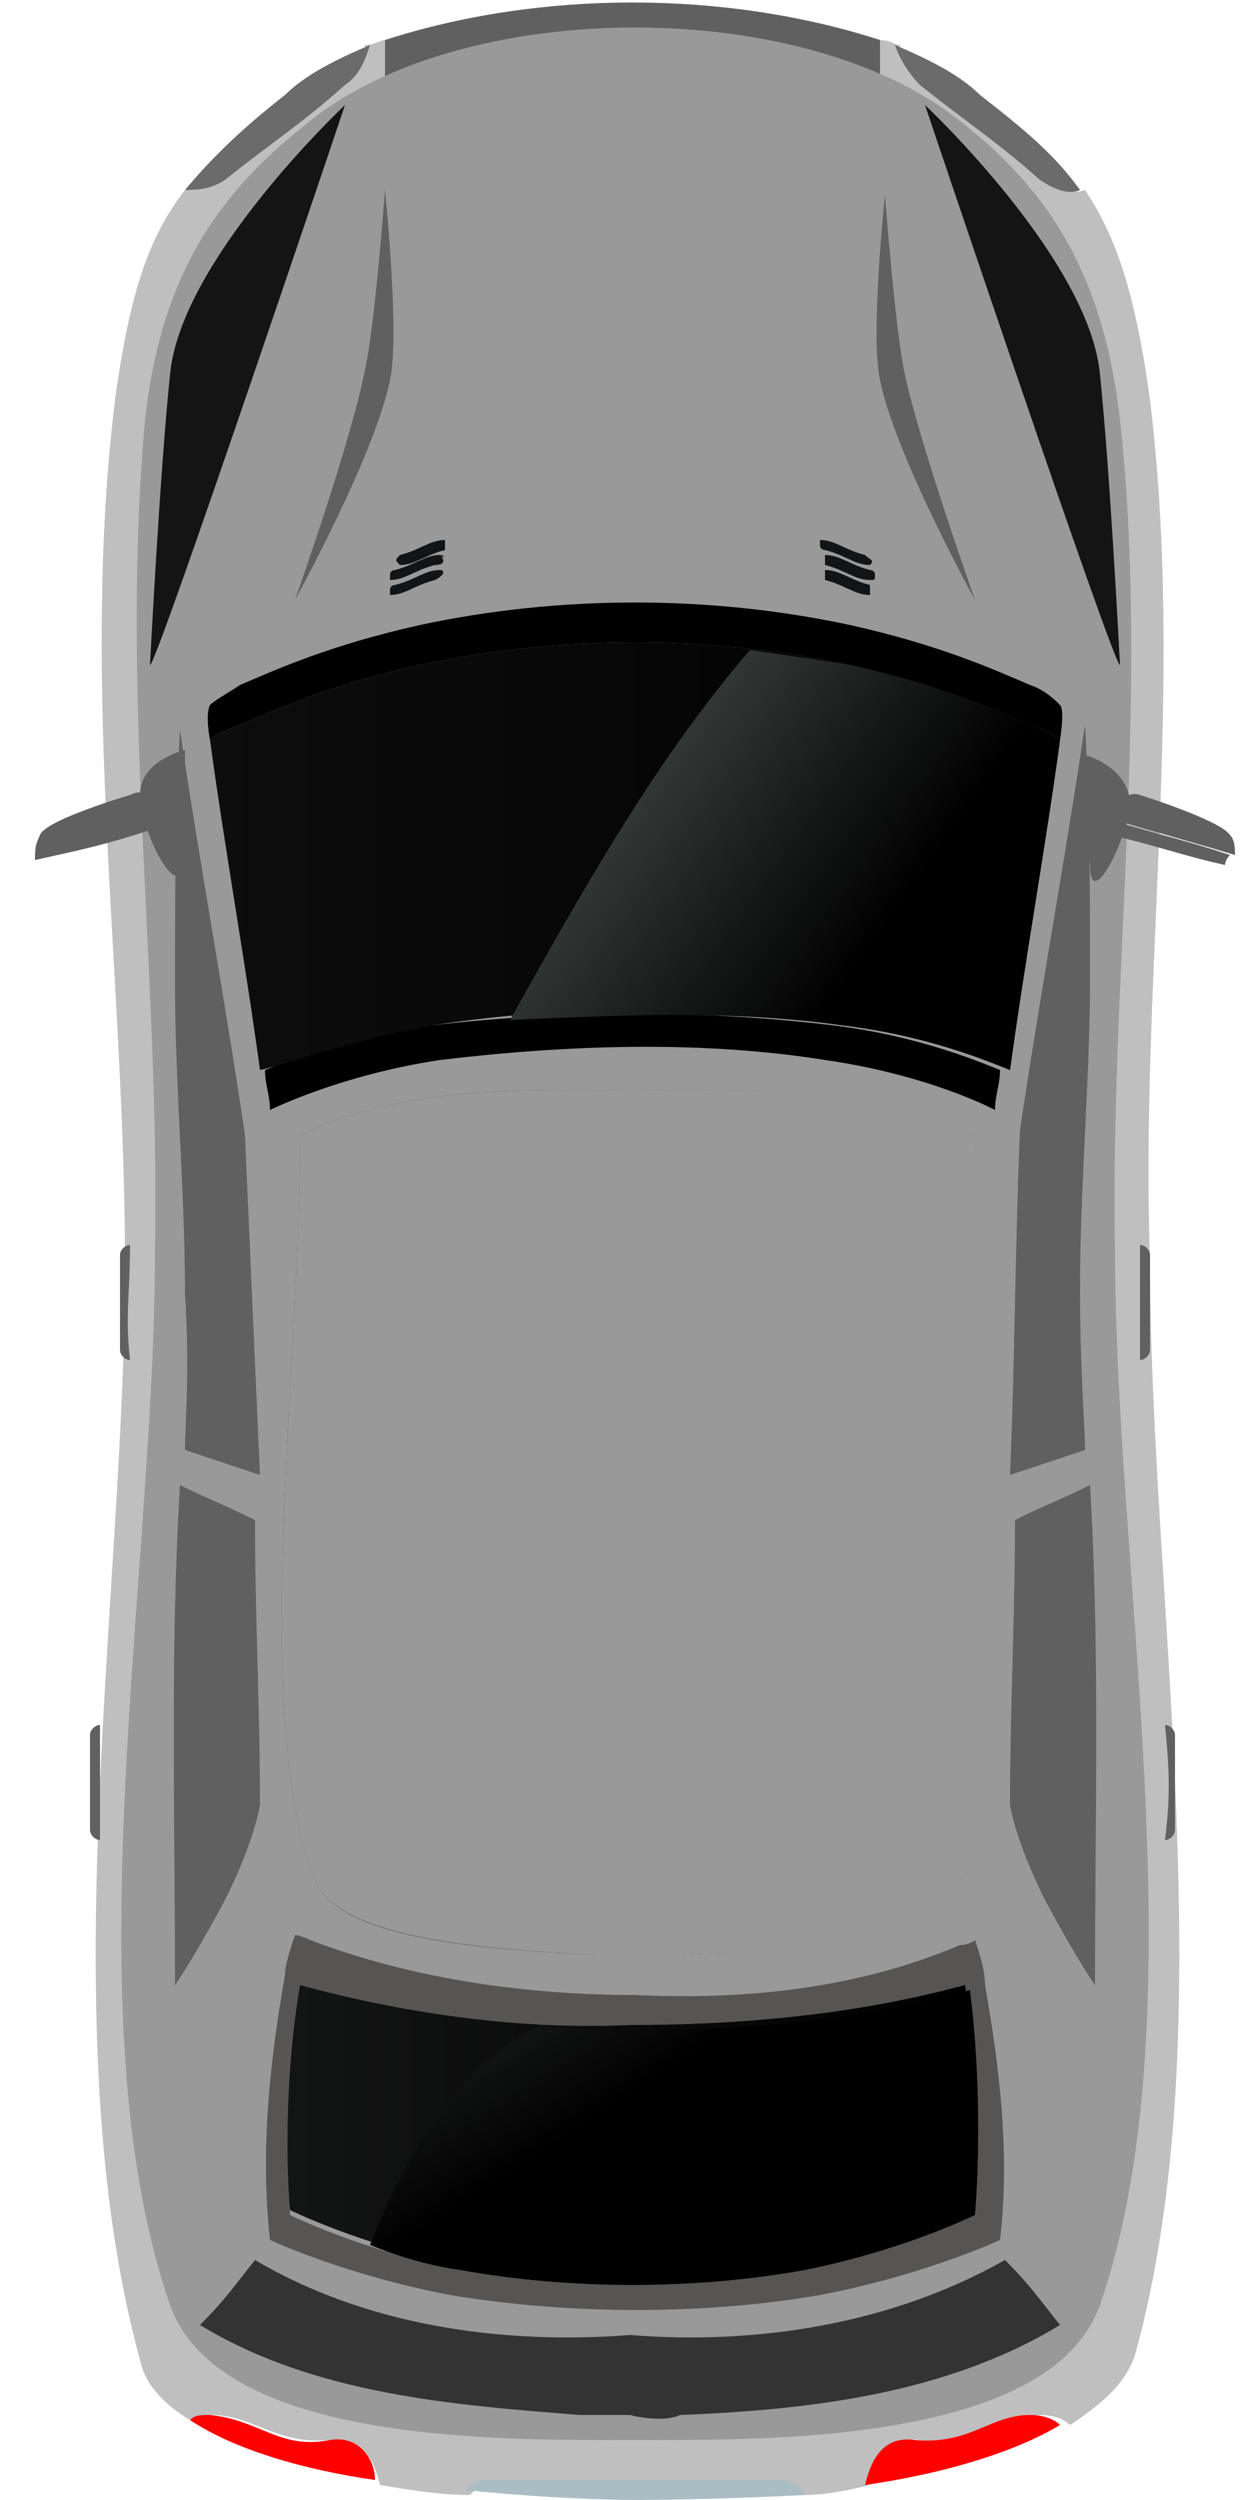 <?xml version="1.0" encoding="utf-8"?>
<!-- Generator: Adobe Illustrator 24.1.2, SVG Export Plug-In . SVG Version: 6.00 Build 0)  -->
<svg version="1.1" id="Layer_1" xmlns="http://www.w3.org/2000/svg" xmlns:xlink="http://www.w3.org/1999/xlink" x="0px" y="0px"
	 viewBox="0 0 25 50" style="enable-background:new 0 0 25 50;" xml:space="preserve">
<style type="text/css">
	.st0{fill:#BFBFBF;}
	.st1{fill:#606060;}
	.st2{fill:#999999;}
	.st3{fill:url(#SVGID_1_);}
	.st4{fill:url(#SVGID_2_);}
	.st5{fill:#565554;}
	.st6{fill:url(#SVGID_3_);}
	.st7{fill:#6B6B6B;}
	.st8{fill:#FF0000;}
	.st9{fill:url(#SVGID_4_);}
	.st10{fill:#3A3A3A;}
	.st11{fill:#333333;}
	.st12{fill:#141414;}
	.st13{fill:#121517;}
	.st14{fill:#ABBDC4;}
	.st15{fill:url(#SVGID_5_);}
</style>
<g>
	<path class="st0" d="M23,8c-0.3-2.2-0.7-3.3-1.3-4.2c-0.3,0.1-0.6,0-0.8-0.2c-1-0.8-1.5-1.1-2.4-1.9C18.2,1.5,18,1.2,18,0.9
		c-0.1,0-0.2-0.1-0.4-0.1c0,1,0,1.5,0,2.4c-3.3,0-6.6,0-9.9,0c0-1,0-1.5,0-2.4c-0.1,0-0.2,0.1-0.4,0.1c0,0.3-0.2,0.6-0.5,0.8
		C6,2.5,5.5,2.8,4.5,3.6C4.2,3.8,3.9,3.8,3.7,3.8C3,4.7,2.6,5.8,2.3,8c-0.7,5.7,0.2,11.6,0.2,17.3C2.5,31.9,1,40.6,2.8,47.2
		c0.1,0.5,0.5,0.9,1,1.2c0.1,0,0.2-0.1,0.4-0.1c0.9,0,1.3,0.6,2.4,0.5c0.7-0.1,0.9,0.5,1,0.9c0.6,0.1,1.2,0.2,1.8,0.2
		c0.1-0.1,0.2-0.2,0.4-0.2c2,0,3.9,0,5.9,0c0.2,0,0.3,0.1,0.4,0.2c0.4,0,0.9-0.1,1.3-0.2c0.1-0.4,0.3-1,1-0.9c1,0.2,1.4-0.4,2.4-0.5
		c0.3,0,0.5,0.1,0.6,0.2c0.6-0.4,1.1-0.8,1.3-1.4c1.8-6.5,0.3-15.2,0.3-21.9C22.8,19.6,23.7,13.7,23,8z"/>
	<path class="st1" d="M17.6,3.2c0-1,0-1.5,0-2.4c-3.1-1-6.8-1-9.9,0c0,1,0,1.5,0,2.4C11,3.2,14.3,3.2,17.6,3.2z"/>
	<path class="st2" d="M22.4,8.4c-0.3-2.6-1.2-4.4-3.1-5.9c-3.1-2.6-10.1-2.6-13.2,0C4.2,4,3.2,5.7,2.9,8.4C2.4,13.9,3.2,19.5,3.1,25
		c0,6.5-1.7,15.3,0.3,21.1c1,2.8,6.7,2.7,9.3,2.7c2.5,0,8.3,0.1,9.3-2.7c2-5.8,0.3-14.6,0.3-21.1C22.2,19.5,23,13.9,22.4,8.4z"/>
	
		<linearGradient id="SVGID_1_" gradientUnits="userSpaceOnUse" x1="5.257" y1="35.633" x2="20.122" y2="35.633" gradientTransform="matrix(1 0 0 -1 0 56.897)">
		<stop  offset="0" style="stop-color:#000000"/>
		<stop  offset="1" style="stop-color:#000000"/>
	</linearGradient>
	<path class="st3" d="M8.7,20.5c-1.7,0.2-2.9,0.7-3.4,0.9c0,0.3,0.1,0.5,0.1,0.8c0,0,1.4-0.7,3.4-1c2.5-0.3,5.2-0.4,7.7,0
		c2.1,0.3,3.4,1,3.4,1c0-0.3,0.1-0.5,0.1-0.8c-0.5-0.2-1.7-0.7-3.4-0.9C14.1,20.2,11.3,20.2,8.7,20.5z"/>
	<path d="M4.8,14.5c0.7-0.3,1.8-0.8,3.6-1.2c2.8-0.6,5.8-0.6,8.6,0c1.8,0.4,2.9,0.9,3.6,1.2c0.3,0.1,0.5,0.2,0.6,0.3c0,0,0,0,0,0
		c0,0,0.1-0.6,0-0.7c-0.1-0.1-0.3-0.3-0.6-0.4c-0.7-0.3-1.8-0.8-3.6-1.2c-2.8-0.6-5.8-0.6-8.6,0c-1.8,0.4-2.9,0.9-3.6,1.2
		c-0.3,0.2-0.5,0.3-0.6,0.4c-0.1,0.2,0,0.7,0,0.7c0,0,0,0,0,0C4.3,14.7,4.5,14.6,4.8,14.5z"/>
	
		<linearGradient id="SVGID_2_" gradientUnits="userSpaceOnUse" x1="4.234" y1="39.756" x2="21.145" y2="39.756" gradientTransform="matrix(1 0 0 -1 0 56.897)">
		<stop  offset="0" style="stop-color:#0C0D0C"/>
		<stop  offset="1" style="stop-color:#000000"/>
	</linearGradient>
	<path class="st4" d="M8.7,20.5c2.6-0.4,5.4-0.4,8.1,0c1.7,0.2,2.9,0.7,3.4,0.9c0.3-2.2,0.7-4.4,1-6.6c-0.1-0.1-0.3-0.2-0.6-0.3
		c-0.7-0.3-1.8-0.8-3.6-1.2c-2.8-0.6-5.8-0.6-8.6,0c-1.8,0.4-2.9,0.9-3.6,1.2c-0.3,0.1-0.5,0.2-0.6,0.3c0.3,2.2,0.7,4.4,1,6.6
		C5.7,21.3,7,20.8,8.7,20.5z"/>
	<path class="st5" d="M19.7,39.7c0-0.3-0.1-0.6-0.2-0.9c0,0-0.1,0.1-0.3,0.1c-2.1,0.9-4.4,1.1-6.5,1c-2.1,0-4.4-0.3-6.5-1.1
		c-0.2-0.1-0.3-0.1-0.3-0.1c-0.1,0.3-0.2,0.6-0.2,0.8c-0.3,1.7-0.5,3.5-0.3,5.3c0,0,1.5,0.7,3.6,1.1c2.4,0.4,5.1,0.4,7.4,0
		c2.1-0.4,3.6-1.1,3.6-1.1C20.2,43.1,20,41.4,19.7,39.7z M19.5,44.3c0,0-1.4,0.7-3.4,1.1c-2.2,0.4-4.7,0.4-6.9,0
		c-2-0.4-3.4-1.1-3.4-1.1S5.7,42.1,6,39.7c2.2,0.6,4.5,0.9,6.7,0.9c2.2,0,4.5-0.2,6.7-0.8C19.7,42.2,19.5,44.3,19.5,44.3z"/>
	
		<linearGradient id="SVGID_3_" gradientUnits="userSpaceOnUse" x1="5.801" y1="14.183" x2="19.567" y2="14.183" gradientTransform="matrix(1 0 0 -1 0 56.897)">
		<stop  offset="0" style="stop-color:#131414"/>
		<stop  offset="1" style="stop-color:#000000"/>
	</linearGradient>
	<path class="st6" d="M6,39.7c-0.4,2.4-0.2,4.5-0.2,4.5s1.4,0.7,3.4,1.1c2.2,0.4,4.7,0.4,6.9,0c2-0.4,3.4-1.1,3.4-1.1
		s0.2-2.1-0.2-4.5c-2.2,0.6-4.5,0.8-6.7,0.8C10.5,40.6,8.2,40.3,6,39.7z"/>
	<g>
		<path class="st1" d="M3.7,29c0.6,0.2,0.9,0.3,1.5,0.5C5.1,27.3,5,25,4.9,22.7c-0.4-2.7-0.9-5.4-1.3-8.1c-0.1,1.7-0.1,3.4-0.1,5.1
			c0,2,0.2,4.1,0.2,6.2C3.8,27.4,3.7,28.5,3.7,29z"/>
		<path class="st1" d="M21.7,29c-0.6,0.2-0.9,0.3-1.5,0.5c0.1-2.3,0.1-4.6,0.2-6.9c0.4-2.7,0.9-5.4,1.3-8.1c0.1,1.7,0.1,3.4,0.1,5.1
			c0,2-0.2,4.1-0.2,6.2C21.6,27.4,21.7,28.5,21.7,29z"/>
	</g>
	<g>
		<path class="st1" d="M3.6,29.7c0.6,0.3,0.9,0.4,1.5,0.7c0,1.9,0.1,3.8,0.1,5.7c0,0-0.1,0.7-0.7,1.9c-0.7,1.3-1,1.7-1,1.7
			C3.5,36.3,3.4,33,3.6,29.7z"/>
		<path class="st1" d="M21.8,29.7c-0.6,0.3-0.9,0.4-1.5,0.7c0,1.9-0.1,3.8-0.1,5.7c0,0,0.1,0.7,0.7,1.9c0.7,1.3,1,1.7,1,1.7
			C21.9,36.3,22,33,21.8,29.7z"/>
	</g>
	<g>
		<path class="st7" d="M4.5,3.6c1-0.8,1.5-1.1,2.4-1.9c0.3-0.2,0.4-0.5,0.5-0.8c-0.7,0.3-1.3,0.6-1.7,1c-0.9,0.7-1.5,1.3-2,1.9
			C3.9,3.8,4.2,3.8,4.5,3.6z"/>
		<path class="st7" d="M18.4,1.7c1,0.8,1.5,1.1,2.4,1.9c0.3,0.2,0.6,0.3,0.8,0.2c-0.5-0.7-1.1-1.2-2-1.9c-0.4-0.4-1-0.7-1.7-1
			C18,1.2,18.2,1.5,18.4,1.7z"/>
	</g>
	<path class="st8" d="M6.6,48.8c-1,0.2-1.4-0.4-2.4-0.5c-0.2,0-0.3,0-0.4,0.1c0.9,0.6,2.3,1,3.7,1.2C7.5,49.2,7.2,48.7,6.6,48.8z"/>
	<path class="st8" d="M18.3,48.8c-0.7-0.1-0.9,0.5-1,0.9c1.4-0.2,2.9-0.6,3.9-1.2c-0.1-0.1-0.3-0.2-0.6-0.2
		C19.8,48.3,19.4,48.9,18.3,48.8z"/>
	<path class="st1" d="M5.9,12c0,0,1.6-2.9,1.9-4.4C8,6.7,7.7,3.8,7.7,3.8S7.5,6.5,7.3,7.4C7,8.9,5.9,12,5.9,12z"/>
	<path class="st1" d="M19.5,12c0,0-1.6-2.9-1.9-4.4c-0.2-0.9,0.1-3.7,0.1-3.7s0.2,2.7,0.4,3.6C18.4,8.9,19.5,12,19.5,12z"/>
	
		<linearGradient id="SVGID_4_" gradientUnits="userSpaceOnUse" x1="12.572" y1="41.473" x2="17.449" y2="38.005" gradientTransform="matrix(1 0 0 -1 0 56.897)">
		<stop  offset="0" style="stop-color:#363B39"/>
		<stop  offset="1" style="stop-color:#000000"/>
	</linearGradient>
	<path class="st9" d="M20.6,14.5c-0.7-0.3-1.8-0.8-3.6-1.2c-0.6-0.1-1.3-0.2-2-0.3c-1.9,2.2-3.4,4.9-4.8,7.4
		c2.2-0.1,4.4-0.2,6.6,0.1c1.7,0.2,2.9,0.7,3.4,0.9c0.3-2.2,0.7-4.4,1-6.6C21,14.7,20.9,14.6,20.6,14.5z"/>
	<path class="st10" d="M12.7,21.8c-2.2,0-4.6-0.1-6.7,0.9c0,4.9-1,11.6,0.3,14.9c0.5,1.3,4,1.4,5.6,1.5c0.7,0,1,0,1.7,0
		c1.5-0.1,5-0.2,5.6-1.5c1.3-3.3,0.3-10,0.3-14.9C17.3,21.7,14.9,21.8,12.7,21.8z"/>
	<path class="st2" d="M12.8,21.8c-2.3,0-4.7-0.1-6.8,0.9c0,4.9-1,11.6,0.3,14.9c0.5,1.3,4.1,1.4,5.6,1.5c0.7,0,1,0,1.7,0
		c1.6-0.1,5.1-0.2,5.6-1.5c1.4-3.3,0.4-10,0.3-14.9C17.5,21.7,15,21.8,12.8,21.8z"/>
	<path class="st11" d="M13.6,48.3c2.5-0.1,5.3-0.4,7.6-1.8c-0.4-0.5-0.6-0.8-1.1-1.3c-2.3,1.3-5,1.7-7.5,1.5l0,0
		c-2.6,0.2-5.3-0.2-7.5-1.5c-0.4,0.5-0.6,0.8-1.1,1.3c2.3,1.4,5.1,1.6,7.6,1.8c0.3,0,1,0,1,0l0,0C13,48.4,13.4,48.4,13.6,48.3z"/>
	<path class="st12" d="M6.9,2.1c0,0-3.3,3.1-3.5,5.4c-0.2,1.9-0.4,5.8-0.4,5.8C3.1,13.4,6.9,2.1,6.9,2.1z"/>
	<path class="st12" d="M18.5,2.1c0,0,3.3,3.1,3.5,5.4c0.2,1.9,0.4,5.8,0.4,5.8C22.3,13.4,18.5,2.1,18.5,2.1z"/>
	<g>
		<path class="st1" d="M21.7,15.1c0,0,0.8,0.2,0.9,0.9c0,0.7-0.8,2.3-0.8,1.3C21.7,16.4,21.6,15.4,21.7,15.1z"/>
		<path class="st1" d="M24.6,16.7c-0.2-0.3-1.8-0.8-1.8-0.8c-0.3-0.1-0.4,0.2-0.5,0.5c1,0.3,1.4,0.4,2.4,0.7
			C24.7,17,24.7,16.8,24.6,16.7z"/>
		<path class="st1" d="M22.2,16.4c0,0.2,0,0.3,0,0.3c0.9,0.2,1.4,0.4,2.3,0.6c0,0,0-0.1,0.1-0.2C23.7,16.8,23.2,16.7,22.2,16.4z"/>
	</g>
	<g>
		<path class="st1" d="M3.7,15c0,0-0.9,0.2-0.9,0.9c0,0.7,0.8,2.3,0.9,1.3C3.7,16.3,3.7,15.3,3.7,15z"/>
		<path class="st1" d="M2.6,15.9c0,0-1.7,0.5-1.8,0.8c-0.1,0.2-0.1,0.3-0.1,0.5c1-0.3,1.4-0.4,2.4-0.7C3.1,16.1,3,15.7,2.6,15.9z"/>
		<path class="st1" d="M0.7,17.1c0,0.1,0,0.1,0,0.1c0.9-0.2,1.4-0.3,2.3-0.6c0,0,0-0.1,0-0.3C2.2,16.6,1.7,16.8,0.7,17.1z"/>
	</g>
	<path class="st1" d="M2.6,24.9c-0.1,0-0.2,0.1-0.2,0.2c0,0.8,0,1.2,0,1.9c0,0.1,0.1,0.2,0.2,0.2C2.5,26.3,2.6,25.9,2.6,24.9z"/>
	<path class="st1" d="M2,34.5c-0.1,0-0.2,0.1-0.2,0.2c0,0.8,0,1.2,0,1.9c0,0.1,0.1,0.2,0.2,0.2C2,36,2,35.5,2,34.5z"/>
	<path class="st1" d="M22.8,24.9c0.1,0,0.2,0.1,0.2,0.2c0,0.8,0,1.2,0,1.9c0,0.1-0.1,0.2-0.2,0.2C22.8,26.3,22.8,25.9,22.8,24.9z"/>
	<path class="st1" d="M23.3,34.5c0.1,0,0.2,0.1,0.2,0.2c0,0.8,0,1.2,0,1.9c0,0.1-0.1,0.2-0.2,0.2C23.4,36,23.4,35.5,23.3,34.5z"/>
	<g>
		<g>
			<path class="st13" d="M8,11.3c0.3,0,0.5-0.2,0.9-0.3c0,0,0,0,0-0.1s0-0.1,0-0.1c-0.3,0-0.5,0.2-0.9,0.3C7.9,11.2,7.9,11.2,8,11.3
				C7.9,11.3,7.9,11.3,8,11.3z"/>
			<path class="st13" d="M8.8,11.1c-0.3,0-0.5,0.2-0.9,0.3c0,0-0.1,0-0.1,0.1s0,0.1,0,0.1c0.3,0,0.5-0.2,0.9-0.3
				C8.9,11.3,8.9,11.2,8.8,11.1C8.9,11.2,8.9,11.1,8.8,11.1z"/>
			<path class="st13" d="M8.8,11.4c-0.3,0-0.5,0.2-0.9,0.3c0,0-0.1,0-0.1,0.1s0,0.1,0,0.1c0.3,0,0.5-0.2,0.9-0.3
				C8.9,11.5,8.9,11.4,8.8,11.4C8.9,11.4,8.9,11.4,8.8,11.4z"/>
		</g>
		<g>
			<path class="st13" d="M17.4,11.3c-0.3,0-0.5-0.2-0.9-0.3c0,0-0.1,0-0.1-0.1s0-0.1,0-0.1c0.3,0,0.5,0.2,0.9,0.3
				C17.4,11.2,17.5,11.2,17.4,11.3C17.5,11.3,17.4,11.3,17.4,11.3z"/>
			<path class="st13" d="M16.5,11.1c0.3,0,0.5,0.2,0.9,0.3c0,0,0.1,0,0.1,0.1s0,0.1-0.1,0.1c-0.3,0-0.5-0.2-0.9-0.3
				C16.5,11.3,16.5,11.2,16.5,11.1C16.5,11.2,16.5,11.1,16.5,11.1z"/>
			<path class="st13" d="M16.5,11.4c0.3,0,0.5,0.2,0.9,0.3c0,0,0,0,0,0.1s0,0.1,0,0.1c-0.3,0-0.5-0.2-0.9-0.3
				C16.5,11.5,16.5,11.4,16.5,11.4C16.5,11.4,16.5,11.4,16.5,11.4z"/>
		</g>
	</g>
	<path class="st14" d="M15.6,49.6c-2,0-3.9,0-5.9,0c-0.2,0-0.3,0.1-0.4,0.2c1.9,0.2,3.4,0.2,3.4,0.2s1.5,0,3.4-0.1
		C16,49.7,15.8,49.6,15.6,49.6z"/>
	
		<linearGradient id="SVGID_5_" gradientUnits="userSpaceOnUse" x1="9.293" y1="20.827" x2="12.948" y2="15.223" gradientTransform="matrix(1 0 0 -1 0 56.897)">
		<stop  offset="0" style="stop-color:#363B39"/>
		<stop  offset="1" style="stop-color:#000000"/>
	</linearGradient>
	<path class="st15" d="M19.4,39.8c-2.2,0.6-4.4,0.8-6.7,0.8c-0.7,0-1.3,0-1.9-0.1c-1.6,0.8-2.7,2.6-3.4,4.4c0.5,0.2,1.1,0.4,1.8,0.5
		c2.2,0.4,4.7,0.4,6.9,0c2-0.4,3.4-1.1,3.4-1.1S19.7,42.2,19.4,39.8z"/>
</g>
</svg>
